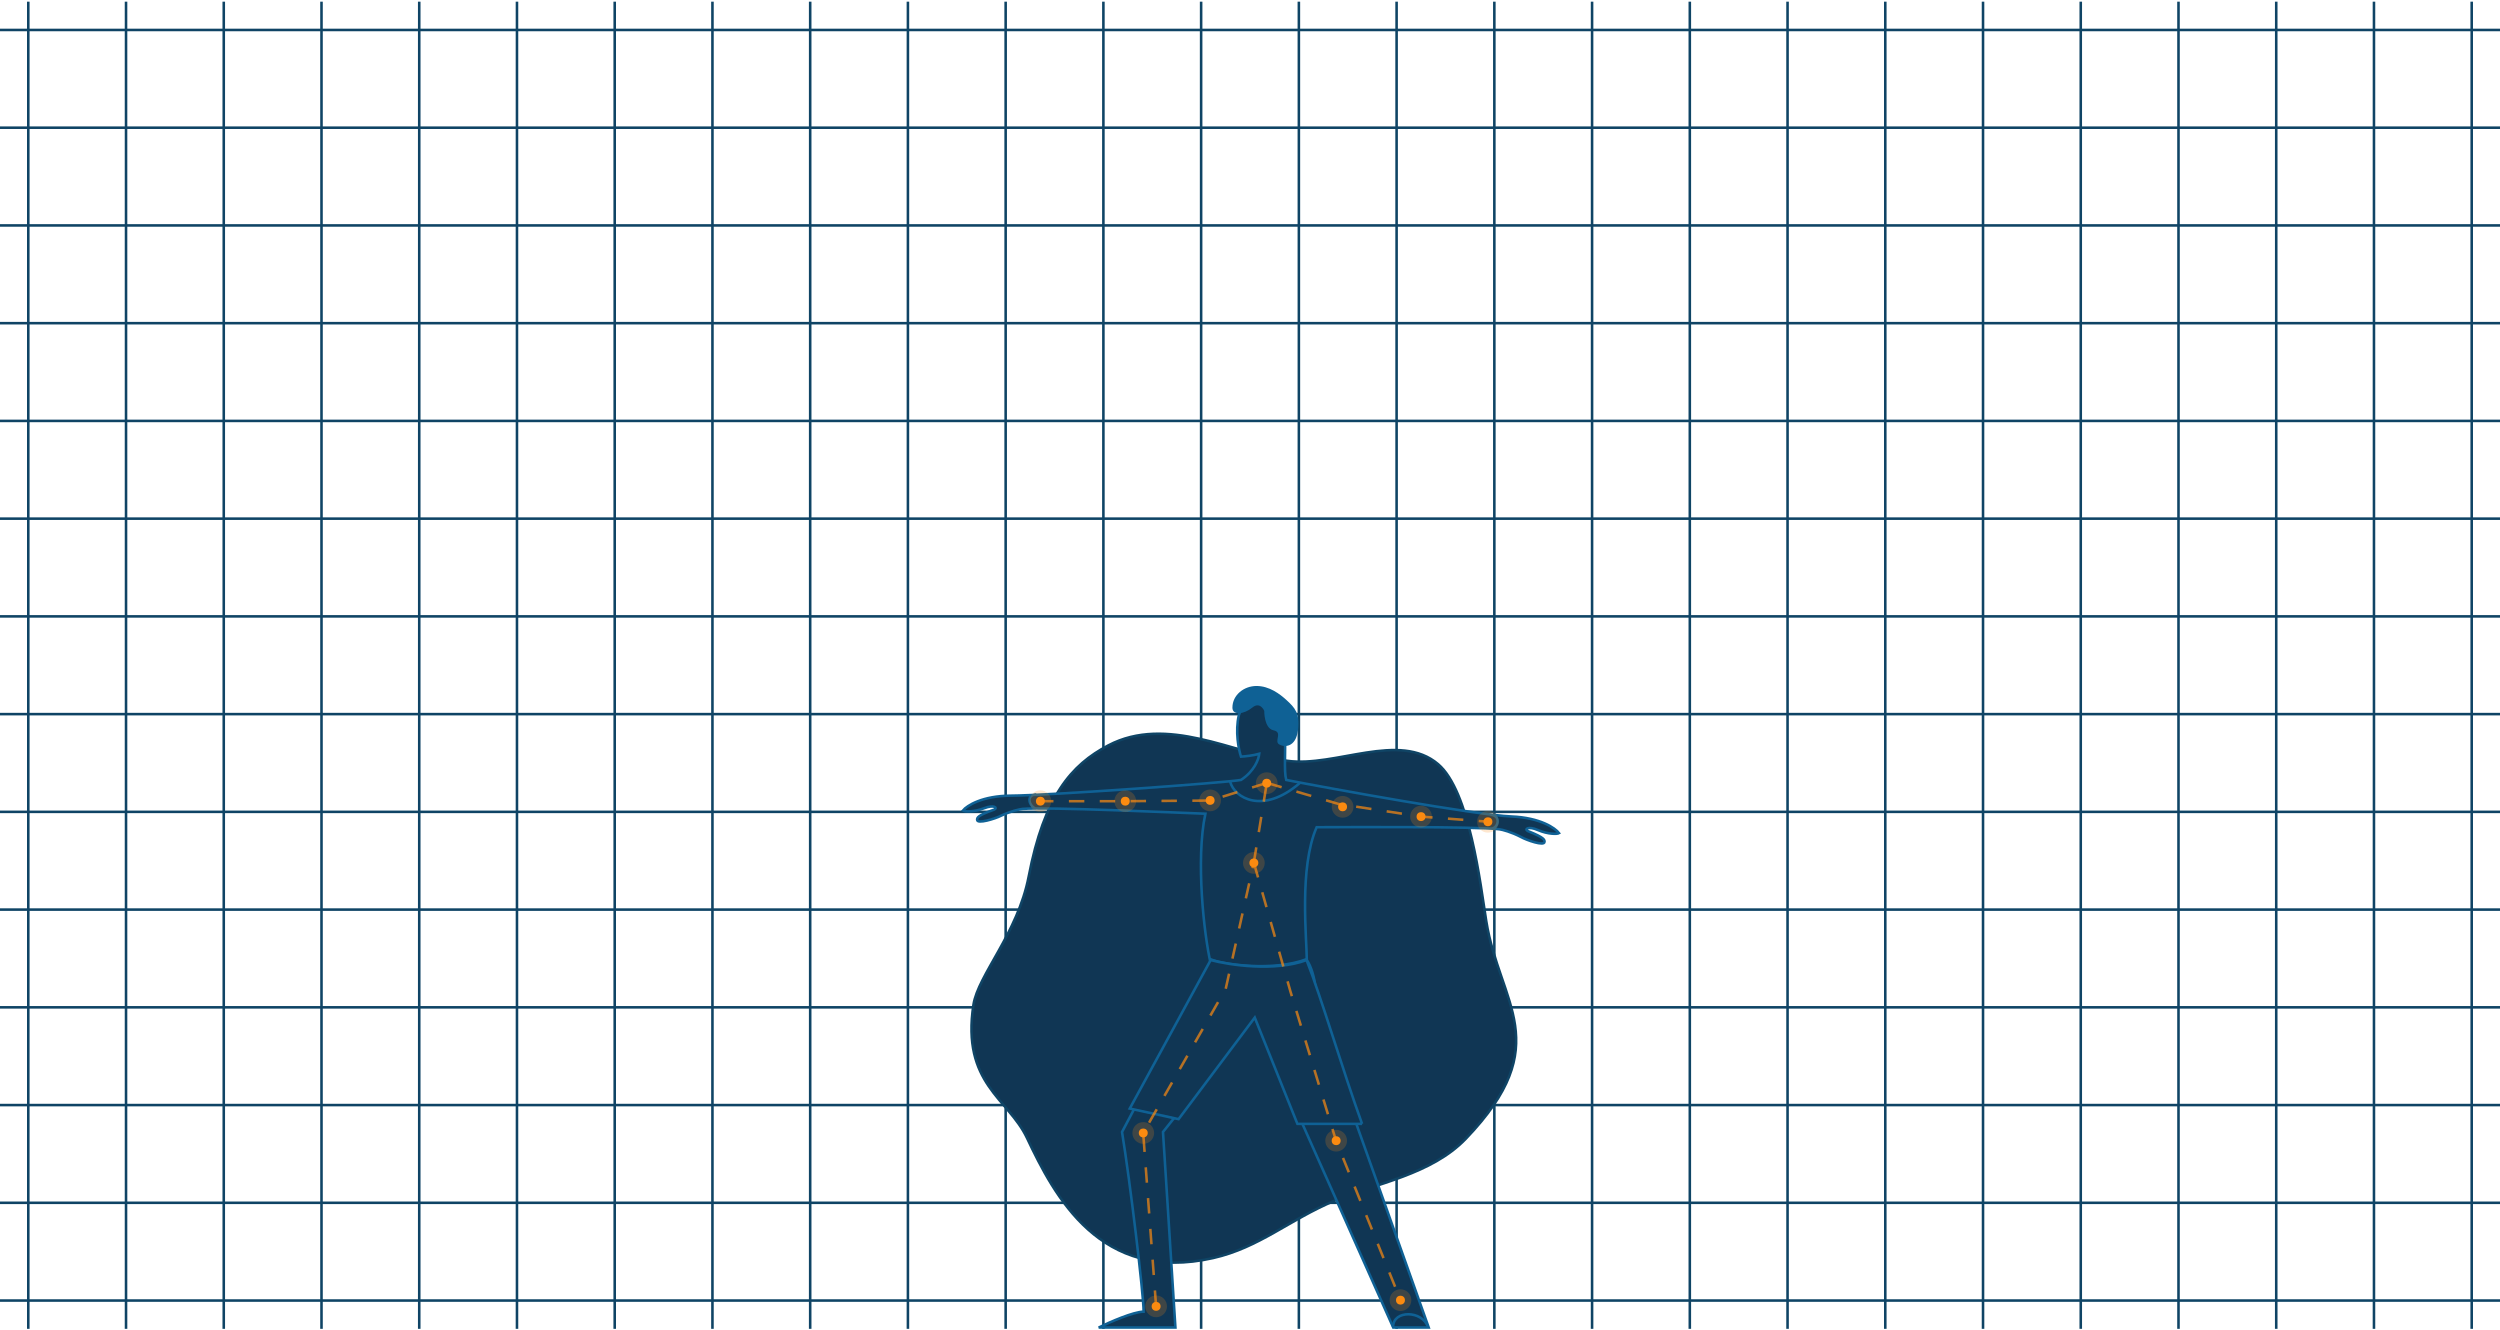 <svg width="972" height="517" fill="none" xmlns="http://www.w3.org/2000/svg"><path d="M10.999.65v516.001M48.999.65v516.001M86.999.65v516.001M124.999.65v516.001M162.999.65v516.001M200.999.65v516.001M238.999.65v516.001M276.999.65v516.001M314.999.65v516.001M352.999.65v516.001M390.999.65v516.001M428.999.65v516.001M466.999.65v516.001M504.999.65v516.001M542.999.65v516.001M580.999.65v516.001M618.999.65v516.001M656.999.65v516.001M694.999.65v516.001M732.999.65v516.001M770.999.65v516.001M808.999.65v516.001M846.999.65v516.001M884.999.65v516.001M922.999.65v516.001M960.999.65v516.001M0 505.651h972M0 467.651h972M0 429.651h972M0 391.651h972M0 353.651h972M0 315.651h972M0 277.651h972M0 239.651h972M0 201.651h972M0 163.651h972M0 125.651h972M0 87.65h972M0 49.65h972M0 11.65h972" stroke="#0F4465" stroke-miterlimit="10"/><path d="M488.354 473.636a.502.502 0 00-.708.708l.708-.708zM494 479.99l-.354.354a.502.502 0 00.708 0l-.354-.354zm6.354-5.646a.502.502 0 00-.708-.708l.708.708zm-12.708 0l6 6 .708-.708-6-6-.708.708zm6.708 6l6-6-.708-.708-6 6 .708.708z" fill="#92C9EC"/><ellipse cx="498.267" cy="341.585" rx="7.896" ry="1.488" stroke="#046097"/><path d="M471.694 489.123c-43.946 9.986-61.751-24.121-72.407-46.686-7.252-15.358-25.497-21.095-20.817-51.74 1.757-11.511 17.255-27.938 21.483-49.895 6.006-31.194 16.509-43.398 30.935-50.976 22.762-11.958 48.887 3.121 69.633 5.983 18.711 2.581 43.567-11.558 58.646 1.324 12.235 10.452 16.395 46.572 18.686 60.978 5.114 32.158 27.414 47.779-7.945 84.631-13.435 14.001-34.856 17.262-50.938 24.055-17.87 7.548-29.373 18.257-47.276 22.326z" fill="#103654" stroke="#0F4465"/><path d="M541.686 516.133l-53.85-120.752-35.669 44.738 4.83 76.014h-29.815c4.198-2.052 13.566-6.157 17.453-6.157 0-6.803-5.283-50.804-8.394-69.857 0 0 20.756-39.11 34.465-65.554-2.582-10.942-5.854-40.433-2.062-58.19-10.482-.395-50.347-2.169-66.137-2.035-2.087.018-3.753.069-4.876.161-1.206.123-4.623.844-8.646 2.748-1.844.975-9.159 3.319-9.09 1.465l.001-.027c.027-.726.059-1.608 6.612-3.9 1.47-.65.119-2.083-3.874-.547-3.993 1.535-7.56 1.361-8.265.892 1.579-1.911 7.538-5.742 18.743-5.778 1.915-.007 4.87-.105 8.56-.274 23.301-1.064 75.9-4.912 80.819-5.837 5.183-3.379 6.903-8.043 7.108-10.163-2.268.67-5.684 1.016-7.108 1.105-.902-2.74-2.327-9.816-.807-16.199 1.081-3.254 4.176-9.037 7.915-6.135 4.674 3.628 9.52 7.794 9.961 14.511.352 5.374-.436 13.33.514 16.881 16.547 3.238 73.586 13.633 87.581 14.206 11.196.459 17.006 4.512 18.512 6.481-.722.441-4.293.482-8.225-1.204-3.932-1.685-5.337-.303-3.892.402 6.462 2.537 6.461 3.419 6.46 4.146v.026c0 1.857-7.223-.762-9.028-1.805-3.948-2.054-7.336-2.904-8.537-3.072-9.577-1.15-59.156-.804-71.033-.804-6.895 15.708-3.831 43.573-3.831 51.618 3.678 5.516 4.087 15.835 3.831 20.304l43.566 122.592h-13.792z" fill="#103654"/><path d="M402.907 308.841c-4.237.266-2.732 4.6-.242 5.566m176.913 2.385c4.236.266 2.968 5.505 0 5.363m-91.742 73.226l53.85 120.752h13.792l-43.566-122.592c.256-4.469-.153-14.788-3.831-20.304 0-8.045-3.064-35.91 3.831-51.618 11.877 0 61.456-.346 71.033.804 1.201.168 4.589 1.018 8.537 3.072 1.805 1.043 9.028 3.662 9.028 1.805 0-.732.08-1.605-6.46-4.172-1.445-.705-.04-2.087 3.892-.402 3.932 1.686 7.503 1.645 8.225 1.204-1.506-1.969-7.316-6.022-18.512-6.481-13.995-.573-71.034-10.968-87.581-14.206-.95-3.551-.162-11.507-.514-16.881-.441-6.717-5.287-10.883-9.961-14.511-3.739-2.902-6.834 2.881-7.915 6.135-1.52 6.383-.095 13.459.807 16.199 1.424-.089 4.84-.435 7.108-1.105-.205 2.12-1.925 6.784-7.108 10.163-5.698 1.071-75.373 6.065-89.379 6.111-11.205.036-17.164 3.867-18.743 5.778.705.469 4.272.643 8.265-.892 3.993-1.536 5.344-.103 3.874.547-6.553 2.292-6.585 3.174-6.612 3.9l-.001.027c-.069 1.854 7.246-.49 9.09-1.465 4.023-1.904 7.44-2.625 8.646-2.748 9.614-.787 59.145 1.427 71.013 1.874-3.792 17.757-.52 47.248 2.062 58.19-13.709 26.444-34.465 65.554-34.465 65.554 3.111 19.053 8.394 63.054 8.394 69.857-3.887 0-13.255 4.105-17.453 6.157h29.815l-4.83-76.014 35.669-44.738z" stroke="#0F6195"/><path d="M479.163 275.135c0-4.873 4.424-8.428 9.374-8.428s9.109 3.112 11.781 5.596c3.054 2.839 5.165 4.939 4.324 11.642-.842 6.704-5.288 6.704-7.332 5.459-2.043-1.245 1.563-4.693-2.163-5.459-3.725-.766-3.605-7.565-3.605-7.565s-1.563-3.831-4.687-1.245c-3.125 2.585-7.692 3.131-7.692 0z" fill="#0F6195"/><circle opacity=".2" cx="544.5" cy="505.5" r="4.226" fill="#FC8B10"/><circle cx="544.501" cy="505.5" fill="#FC8B10" r="1.735"/><circle opacity=".2" cx="519.5" cy="443.5" r="4.226" fill="#FC8B10"/><circle cx="519.501" cy="443.5" fill="#FC8B10" r="1.735"/><circle opacity=".2" cx="444.5" cy="440.5" r="4.226" fill="#FC8B10"/><circle cx="444.501" cy="440.5" fill="#FC8B10" r="1.735"/><circle opacity=".2" cx="476.5" cy="384.5" r="4.226" fill="#FC8B10"/><circle cx="476.501" cy="384.5" fill="#FC8B10" r="1.735"/><circle opacity=".2" cx="487.5" cy="335.5" r="4.226" fill="#FC8B10"/><circle cx="487.501" cy="335.5" fill="#FC8B10" r="1.735"/><circle opacity=".2" cx="492.5" cy="304.5" r="4.226" fill="#FC8B10"/><circle cx="492.501" cy="304.5" fill="#FC8B10" r="1.735"/><circle opacity=".2" cx="522.001" cy="313.694" r="4.226" fill="#FC8B10"/><circle cx="522.002" cy="313.694" fill="#FC8B10" r="1.735"/><circle opacity=".2" cx="552.5" cy="317.5" r="4.226" fill="#FC8B10"/><circle cx="552.501" cy="317.5" fill="#FC8B10" r="1.735"/><circle opacity=".2" cx="578.5" cy="319.5" r="4.226" fill="#FC8B10"/><circle cx="578.501" cy="319.5" fill="#FC8B10" r="1.735"/><circle opacity=".2" cx="470.499" cy="311.194" r="4.226" fill="#FC8B10"/><circle cx="470.5" cy="311.194" fill="#FC8B10" r="1.735"/><circle opacity=".2" cx="437.5" cy="311.5" r="4.226" fill="#FC8B10"/><circle cx="437.501" cy="311.5" fill="#FC8B10" r="1.735"/><circle opacity=".2" cx="404.5" cy="311.5" r="4.226" fill="#FC8B10"/><circle cx="404.501" cy="311.5" fill="#FC8B10" r="1.735"/><circle opacity=".2" cx="501.768" cy="385.739" r="4.226" fill="#FC8B10"/><circle cx="501.768" cy="385.739" fill="#FC8B10" r="1.735"/><circle opacity=".2" cx="449.5" cy="507.912" r="4.226" fill="#FC8B10"/><circle cx="449.501" cy="507.912" fill="#FC8B10" r="1.735"/><path d="M470.486 372.876c4.554 2.11 24.658 4.998 37.654 0M478.297 303.937c1.58 6.24 12.624 12.986 27.095.474" stroke="#0F6195"/><path d="M529.578 436.958h-25.149l-16.578-41.328-29.624 39.491-18.973-4.118 31.451-57.724c7.263 1.917 24.889 4.601 37.291 0 5.97 15.189 13.893 42.404 21.582 63.679z" fill="#103654" stroke="#0F6195"/><path d="M541.64 515.873c0-6.618 11.379-6.407 13.507 0" stroke="#0F6195"/><path d="M449.472 507.702l-5.004-67.2 32.091-56.064 10.926-49.063m0 0l5.05-30.986m-5.05 30.986l14.307 50.361 17.637 57.704 25.056 61.964m-51.95-201.015l27.913 8.208 32.088 4.9 26.005 1.983m-86.006-15.091l-22.008 6.871-32.951.246h-33.175" stroke="#FC8B10" stroke-opacity=".7" stroke-dasharray="6 6"/></svg>